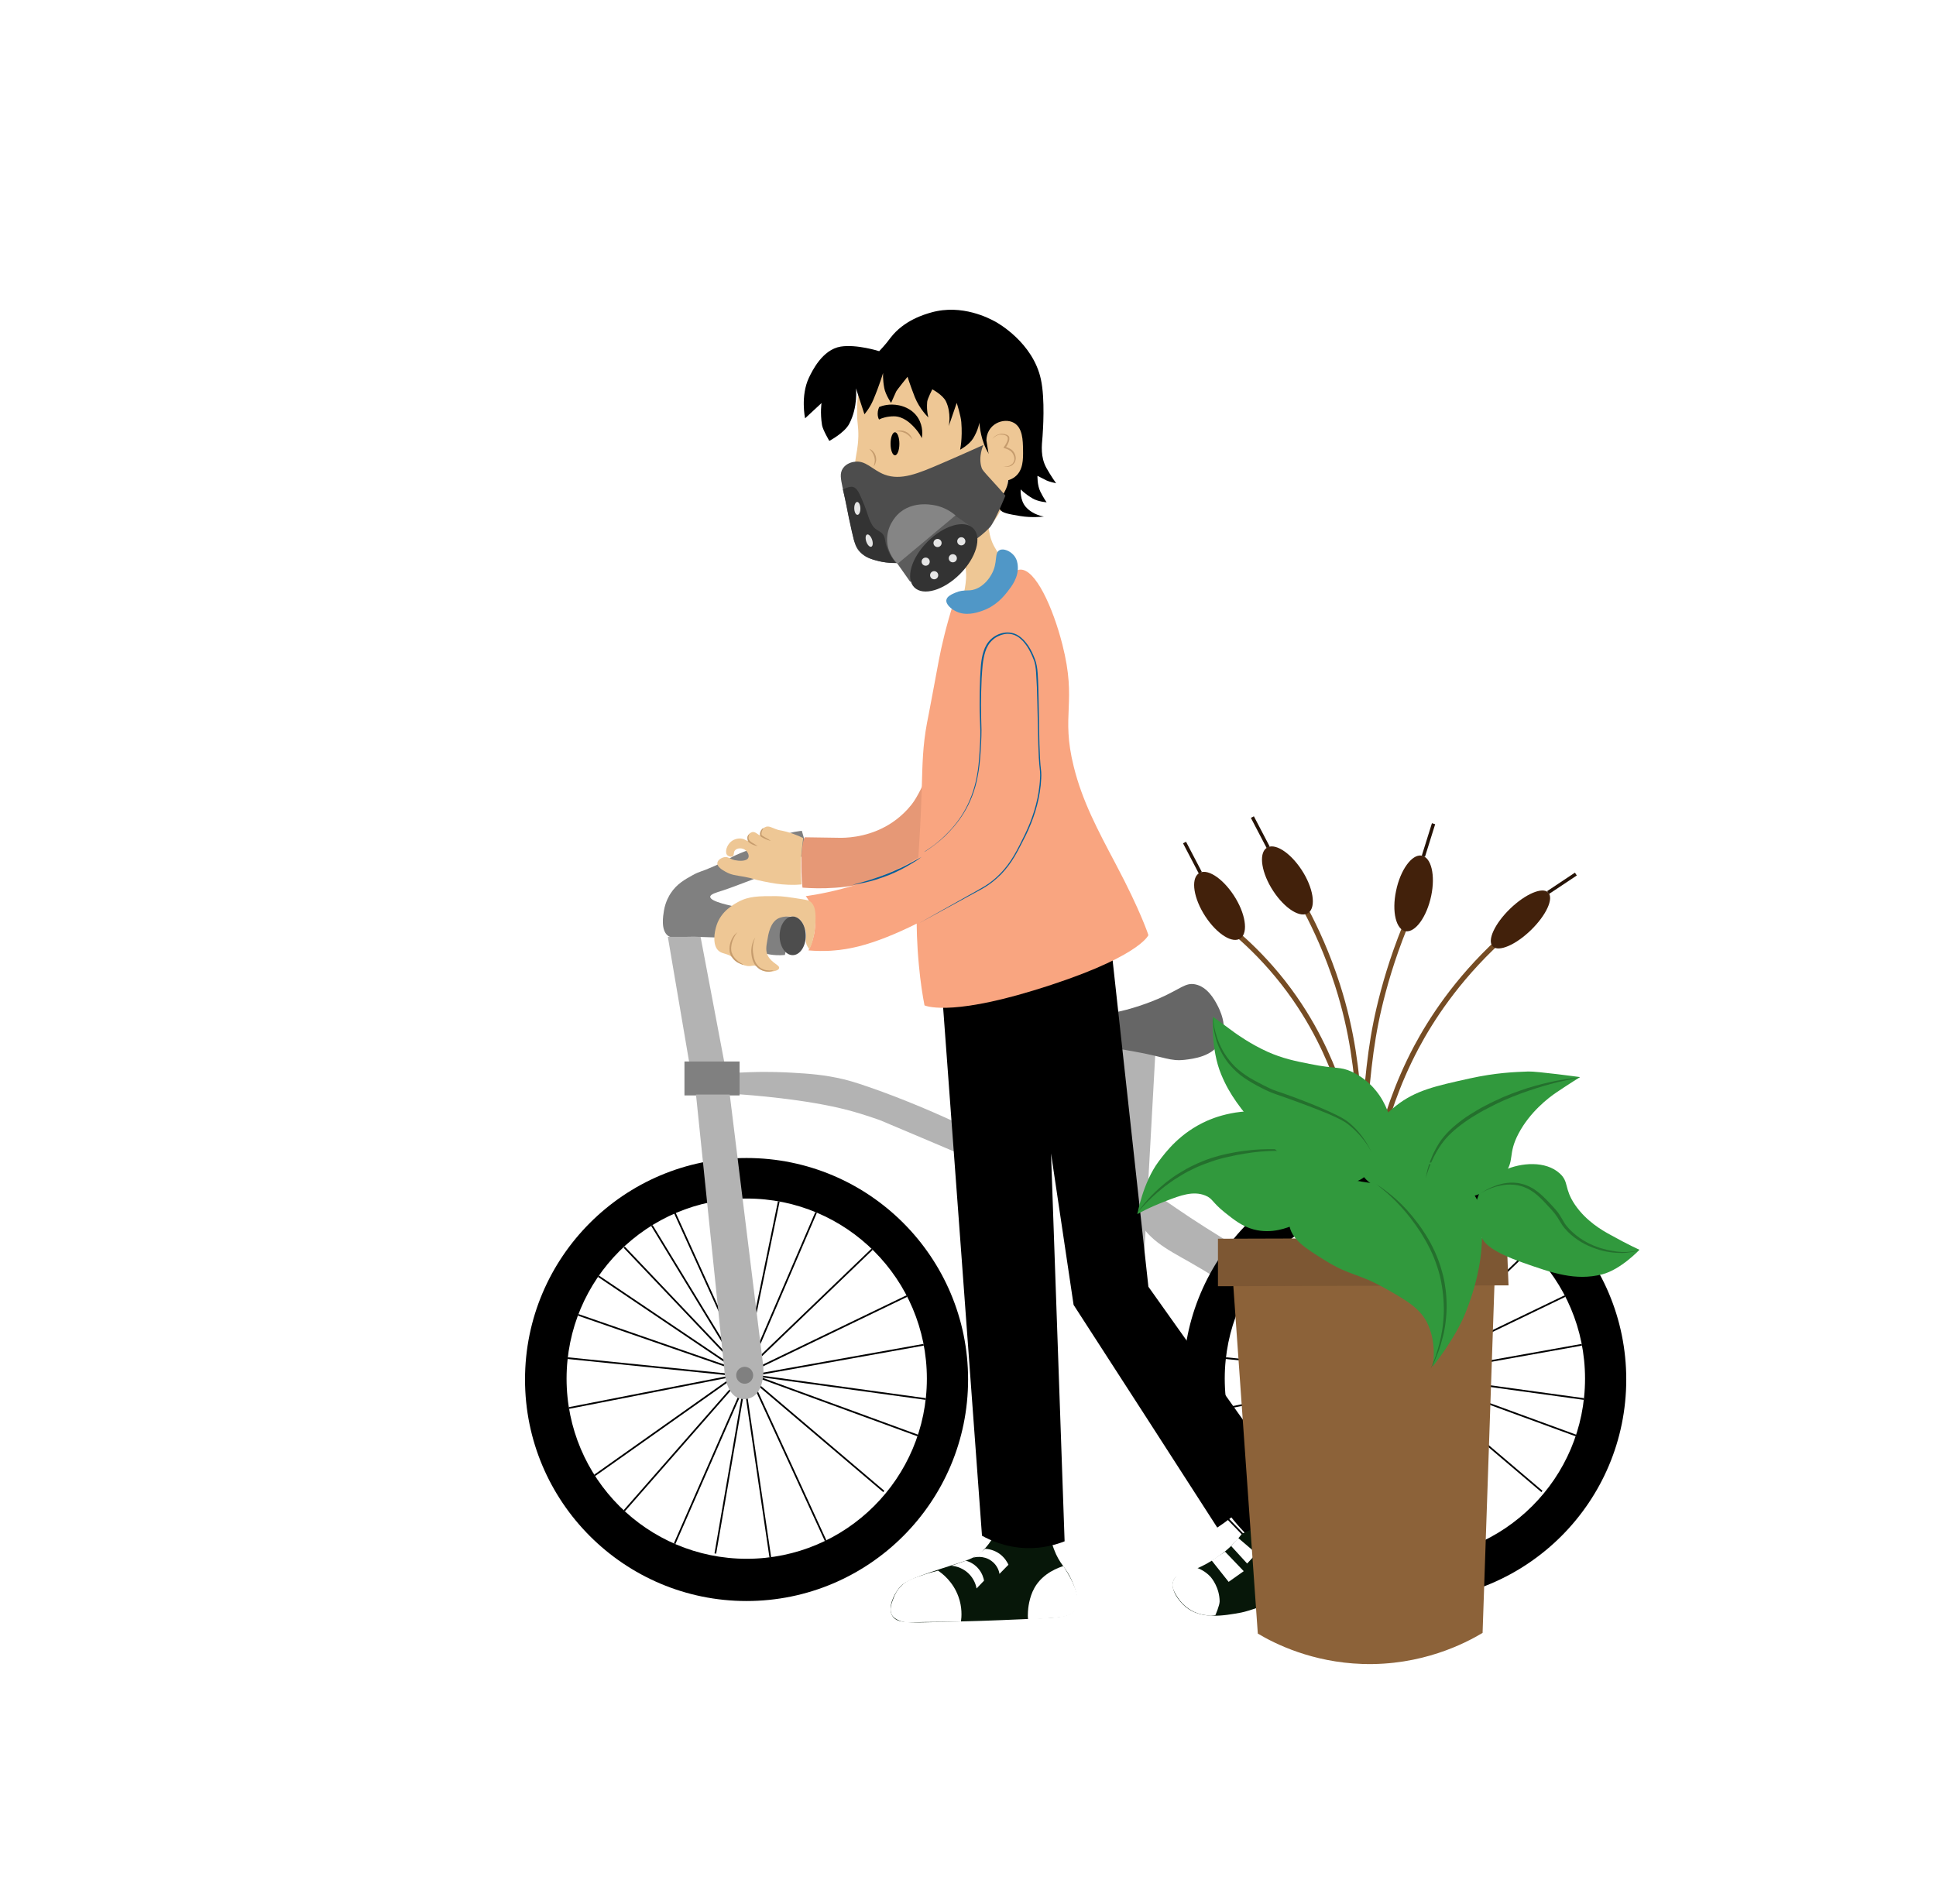 <svg width="241" height="237" viewBox="0 0 241 237" fill="none" xmlns="http://www.w3.org/2000/svg">
<path d="M141.416 151.203C142.556 154.201 145.195 155.489 148.173 157.179C157.527 162.521 159.871 165.942 162.595 164.633C163.44 164.232 164.327 163.366 164.348 162.458C164.39 160.98 162.194 159.966 158.583 157.96C158.583 157.96 155.395 156.186 150.073 152.829C144.456 149.281 142.239 147.106 141.268 147.824C140.402 148.479 141.331 150.992 141.416 151.203Z" fill="#B3B3B3"/>
<path d="M139.156 130.297C139.389 134.056 139.621 137.815 139.853 141.552C140.719 146.367 141.585 151.16 142.45 155.975C142.915 147.549 143.38 139.124 143.844 130.699C142.281 130.572 140.719 130.424 139.156 130.297Z" fill="#B3B3B3"/>
<path d="M151.932 129.727C150.939 131.543 148.553 131.818 147.497 131.945C145.639 132.156 145.111 131.607 141.057 130.889C138.396 130.424 137.066 130.171 135.883 130.361C133.603 130.699 133.286 131.649 130.393 132.367C129.379 132.62 126.233 133.38 125.642 132.367C125.135 131.501 126.592 129.58 128.07 128.46C129.548 127.341 131.132 127.067 134.194 126.56C137.572 126.011 137.847 126.349 140.212 125.715C142.535 125.103 144.435 124.237 144.435 124.237C146.99 123.097 147.582 122.316 148.764 122.548C150.306 122.843 151.171 124.448 151.509 125.082C151.742 125.525 152.987 127.806 151.932 129.727Z" fill="#666666"/>
<path d="M131.195 192.865C131.913 194.787 132.694 195.124 133.37 196.666C133.729 197.468 134.468 199.2 133.855 200.319C133.285 201.375 131.786 201.396 127.457 201.586C123.213 201.776 121.08 201.839 116.836 201.945C113.056 202.029 111.62 202.114 111.071 201.164C110.501 200.171 111.198 198.609 111.916 197.722C112.444 197.067 113.098 196.624 117.047 195.336C120.341 194.259 121.439 194.069 122.537 192.865C123.34 191.999 123.804 191.112 123.804 191.112L130.625 191.176C130.646 191.176 130.772 191.704 131.195 192.865Z" fill="#071709"/>
<path fill-rule="evenodd" clip-rule="evenodd" d="M186.82 117.354C181.468 122.307 178.363 127.217 176.601 130.51C174.062 135.293 172.845 139.489 171.981 142.588L171.98 142.589C170.74 146.983 170.109 150.851 169.773 153.836L169.144 153.765C169.483 150.753 170.119 146.85 171.371 142.417C172.238 139.308 173.47 135.058 176.041 130.213L176.042 130.212C177.827 126.874 180.973 121.902 186.39 116.889L186.82 117.354Z" fill="#754C24"/>
<path fill-rule="evenodd" clip-rule="evenodd" d="M175.178 115.529C173.56 119.523 172.593 122.991 171.983 125.576C170.838 130.489 170.518 134.574 169.895 142.528L169.879 142.739L169.879 142.739C169.668 145.333 169.436 148.855 169.246 153.075L168.613 153.047C168.803 148.82 169.036 145.29 169.247 142.689C169.247 142.688 169.247 142.688 169.247 142.688L169.267 142.44C169.887 134.521 170.211 130.392 171.366 125.432L171.367 125.431C171.982 122.822 172.957 119.322 174.591 115.292L175.178 115.529Z" fill="#754C24"/>
<path fill-rule="evenodd" clip-rule="evenodd" d="M162.875 113.214C164.043 115.423 165.53 118.587 166.804 122.557L166.804 122.557C168.716 128.527 169.161 133.287 169.563 137.936L169.563 137.936C169.902 141.94 170.113 147.32 169.669 153.716L169.037 153.673C169.479 147.315 169.268 141.968 168.931 137.99C168.531 133.348 168.089 128.648 166.2 122.75C164.94 118.823 163.47 115.694 162.315 113.511L162.875 113.214Z" fill="#754C24"/>
<path fill-rule="evenodd" clip-rule="evenodd" d="M154.463 116.292C155.995 117.632 157.973 119.568 159.994 122.141L159.994 122.142C163.93 127.184 165.759 131.779 166.797 134.47C169.58 141.65 170.387 148.339 170.514 153.475L169.881 153.491C169.755 148.407 168.956 141.793 166.207 134.699L166.206 134.698C165.175 132.026 163.373 127.499 159.495 122.532C157.504 119.995 155.554 118.088 154.046 116.768L154.463 116.292Z" fill="#754C24"/>
<path d="M174.864 144.171C159.639 144.171 147.286 156.524 147.286 171.749C147.286 186.974 159.639 199.327 174.864 199.327C190.089 199.327 202.442 186.974 202.442 171.749C202.442 156.524 190.11 144.171 174.864 144.171ZM174.885 194.069C162.511 194.069 152.46 184.038 152.46 171.643C152.46 159.248 162.49 149.218 174.885 149.218C187.28 149.218 197.311 159.248 197.311 171.643C197.311 184.038 187.259 194.069 174.885 194.069Z" fill="black"/>
<path d="M91.919 136.231C93.06 136.316 100.345 136.822 105.645 138.237C107.778 138.807 109.594 139.483 109.594 139.483C109.889 139.589 118.167 143.115 119.181 143.537C119.73 143.77 120.363 144.065 121.292 144.572C125.346 146.789 127.627 147.951 127.627 147.951L126.93 142.883C126.592 142.756 126.064 142.566 125.41 142.313C123.974 141.785 123.404 141.595 122.221 141.151C121.63 140.898 120.743 140.497 119.645 140.032C119.033 139.757 116.562 138.617 114.472 137.751C111.895 136.674 109.953 135.978 109.446 135.788C107.355 135.049 106.321 134.69 104.948 134.352C102.583 133.803 100.767 133.676 98.571 133.549C97.769 133.507 95.826 133.401 93.355 133.486C92.743 133.507 92.215 133.528 91.835 133.549C91.877 134.457 91.898 135.344 91.919 136.231Z" fill="#B3B3B3"/>
<path d="M117.195 122.611L138.312 117.818L142.957 160.198L158.858 182.581C158.013 183.996 156.746 185.77 154.909 187.502C153.726 188.621 152.565 189.508 151.53 190.183C145.576 180.934 139.621 171.685 133.645 162.458C132.716 156.165 131.766 149.872 130.836 143.601C131.407 159.691 131.956 175.782 132.526 191.894C131.554 192.274 129.865 192.802 127.732 192.738C125.135 192.654 123.192 191.725 122.242 191.197C120.574 168.328 118.885 145.48 117.195 122.611Z" fill="black"/>
<path d="M88.624 116.699C87.695 116.677 86.745 116.614 85.816 116.635C83.81 116.656 83.535 116.804 83.134 116.487C82.247 115.791 82.543 114.038 82.648 113.383C82.839 112.243 83.324 111.462 83.493 111.208C84.253 110.047 85.246 109.498 86.238 108.949C87.167 108.442 87.189 108.59 88.772 107.893C90.63 107.091 90.609 106.858 92.193 106.204C93.903 105.507 94.811 105.401 97.493 104.008C98.359 103.564 99.816 103.438 99.816 103.438L100.513 105.866C100.513 105.866 99.858 107.048 96.649 108.336C91.496 110.385 89.955 110.87 89.955 110.87C89.131 111.124 88.413 111.335 88.413 111.652C88.392 112.264 91.095 112.792 92.066 112.982C96.438 113.848 98.76 114.186 98.76 114.186C98.401 115.748 98.063 117.332 97.704 118.895C96.269 119.021 95.234 118.747 94.537 118.472C93.143 117.902 92.974 117.248 91.581 116.846C91.306 116.783 90.398 116.741 88.624 116.699Z" fill="#808080"/>
<path d="M123.066 64.541C122.982 65.639 123.172 66.484 123.341 67.033C123.763 68.406 124.312 68.532 124.565 69.884C124.734 70.813 124.713 72.101 124.734 72.101C124.354 72.587 123.678 73.347 122.623 73.959C121.419 74.656 120.3 74.846 119.666 74.91C119.73 74.719 119.835 74.445 119.92 74.128C120.046 73.621 120.194 72.925 120.258 72.059C120.426 69.208 118.674 66.4 118.674 66.4L123.066 64.541Z" fill="#EEC795"/>
<path d="M120.996 91.612C120.151 91.148 119.053 91.211 118.251 91.612C117.301 92.098 117.047 92.9 116.076 95.096C114.872 97.799 114.26 99.151 113.479 100.164C112.212 101.769 110.755 102.635 110.1 102.973C107.608 104.303 105.138 104.324 104.399 104.303C102.013 104.261 100.176 104.24 100.176 104.24C100.176 104.24 99.817 104.704 99.753 107.133C99.711 109.181 99.901 110.511 99.901 110.511C102.118 110.68 105.433 110.68 109.192 109.603C111.642 108.906 115.548 107.724 118.842 104.176C119.771 103.163 122.749 99.953 122.643 95.73C122.601 94.78 122.538 92.478 120.996 91.612Z" fill="#E69876"/>
<path d="M126.972 70.919C128.872 70.771 131.069 75.607 132.251 80.252C134.109 87.558 132.019 88.868 133.666 95.456C134.722 99.721 136.622 103.29 138.882 107.556C142.049 113.531 142.957 116.424 142.957 116.424C142.957 116.424 141.796 119.317 128.598 123.329C117.934 126.581 115.084 125.167 115.084 125.167C114.851 123.963 114.577 122.252 114.387 120.162C114.133 117.48 114.091 115.369 114.112 113.468C114.133 106.838 114.492 106.31 114.746 98.053C114.83 95.203 114.851 92.901 115.4 89.987C115.506 89.438 115.675 88.614 116.097 86.334C116.583 83.779 116.731 82.934 116.878 82.153C117.195 80.484 117.744 78.098 118.673 75.121C118.673 75.121 121.017 75.374 122.897 74.656C125.473 73.664 125.599 71.024 126.972 70.919Z" fill="#F9A580"/>
<path fill-rule="evenodd" clip-rule="evenodd" d="M174.631 170.271C174.106 170.271 173.681 170.696 173.681 171.221C173.681 171.746 174.106 172.171 174.631 172.171C175.156 172.171 175.581 171.746 175.581 171.221C175.581 170.696 175.156 170.271 174.631 170.271ZM173.47 171.221C173.47 170.58 173.99 170.06 174.631 170.06C175.273 170.06 175.793 170.58 175.793 171.221C175.793 171.862 175.273 172.382 174.631 172.382C173.99 172.382 173.47 171.862 173.47 171.221Z" fill="black"/>
<path fill-rule="evenodd" clip-rule="evenodd" d="M172.857 171.254L152.597 169.193L152.618 168.983L174.294 171.188L152.775 175.4L152.735 175.193L172.857 171.254Z" fill="black"/>
<path fill-rule="evenodd" clip-rule="evenodd" d="M155.904 183.593L173.515 171.135L173.637 171.307L156.026 183.766L155.904 183.593Z" fill="black"/>
<path fill-rule="evenodd" clip-rule="evenodd" d="M156.488 158.801L174.517 170.952L153.882 163.803L153.951 163.604L173.057 170.223L156.37 158.976L156.488 158.801Z" fill="black"/>
<path fill-rule="evenodd" clip-rule="evenodd" d="M159.56 188.023L173.496 172.123L173.655 172.262L159.718 188.162L159.56 188.023Z" fill="black"/>
<path fill-rule="evenodd" clip-rule="evenodd" d="M174.883 171.438L171.082 193.432L170.874 193.396L174.379 173.116L166.007 192.232L165.813 192.147L174.883 171.438Z" fill="black"/>
<path fill-rule="evenodd" clip-rule="evenodd" d="M177.716 193.894L174.527 172.292L174.736 172.261L177.925 193.863L177.716 193.894Z" fill="black"/>
<path fill-rule="evenodd" clip-rule="evenodd" d="M184.608 191.853L175.592 172.236L175.784 172.148L184.8 191.765L184.608 191.853Z" fill="black"/>
<path fill-rule="evenodd" clip-rule="evenodd" d="M174.594 169.826L178.773 149.555L178.979 149.598L174.67 170.504L165.814 150.993L166.007 150.905L174.594 169.826Z" fill="black"/>
<path fill-rule="evenodd" clip-rule="evenodd" d="M183.424 150.908L183.618 150.991L175.568 169.728L190.417 155.456L190.563 155.608L174.962 170.603L183.424 150.908Z" fill="black"/>
<path fill-rule="evenodd" clip-rule="evenodd" d="M173.184 169.377L162.991 152.63L163.171 152.52L174.39 170.953L159.562 155.351L159.716 155.205L173.184 169.377Z" fill="black"/>
<path fill-rule="evenodd" clip-rule="evenodd" d="M191.878 185.766L175.471 171.829L175.607 171.668L192.015 185.605L191.878 185.766Z" fill="black"/>
<path fill-rule="evenodd" clip-rule="evenodd" d="M174.729 170.982L197.177 174.073L197.149 174.282L176.647 171.46L196.207 178.618L196.134 178.816L174.729 170.982Z" fill="black"/>
<path fill-rule="evenodd" clip-rule="evenodd" d="M196.928 167.524L175.706 171.325L175.669 171.117L196.891 167.316L196.928 167.524Z" fill="black"/>
<path fill-rule="evenodd" clip-rule="evenodd" d="M194.865 161.455L175.733 170.683L175.642 170.492L194.773 161.265L194.865 161.455Z" fill="black"/>
<path d="M92.933 144.171C77.709 144.171 65.356 156.524 65.356 171.749C65.356 186.974 77.709 199.327 92.933 199.327C108.158 199.327 120.511 186.974 120.511 171.749C120.511 156.524 108.179 144.171 92.933 144.171ZM92.954 194.069C80.58 194.069 70.529 184.038 70.529 171.643C70.529 159.248 80.559 149.218 92.954 149.218C105.35 149.218 115.38 159.248 115.38 171.643C115.38 184.038 105.329 194.069 92.954 194.069Z" fill="black"/>
<path fill-rule="evenodd" clip-rule="evenodd" d="M156.423 183.604L160.396 186.699L156.102 192.606L151.675 188.025L156.423 183.604ZM156.435 183.881L151.976 188.033L156.079 192.279L160.105 186.741L156.435 183.881Z" fill="black"/>
<path d="M125.368 57.721C125.304 56.623 125.156 54.68 124.164 52.442C123.763 51.513 121.841 47.12 117.196 45.326C116.182 44.924 114.155 44.185 111.705 44.755C110.987 44.924 108.453 45.537 107.334 47.648C106.68 48.894 106.68 50.309 106.701 51.597C106.701 52.737 106.87 53.033 106.849 54.342C106.806 55.757 106.595 56.433 106.49 57.235C106.236 59.368 106.996 61.142 107.545 62.367C108.242 63.95 109.573 67.012 112.888 68.279C116.731 69.757 120.257 67.709 120.849 67.371C121.524 66.991 123.594 65.745 124.713 63.211C125.6 61.268 125.473 59.558 125.368 57.721Z" fill="#EEC795"/>
<path d="M109.445 43.721C109.445 43.721 106.658 42.834 104.652 43.151C102.35 43.531 101.083 46.234 100.703 47.015C99.626 49.275 100.218 52.083 100.218 52.083L102.266 50.182C102.266 50.182 102.076 51.365 102.329 52.928C102.435 53.54 103.237 54.892 103.237 54.892C103.237 54.892 105.117 53.899 105.708 52.78C106.827 50.668 106.552 48.345 106.552 48.345L107.608 51.576C107.608 51.576 108.284 50.816 108.727 49.739C109.509 47.881 109.931 46.424 109.931 46.424C109.931 46.424 109.868 47.226 110.079 48.324C110.227 49.127 110.924 50.161 110.924 50.161C110.924 50.161 111.156 49.633 111.557 48.747C111.642 48.557 112.972 46.91 112.972 46.91C112.972 46.91 113.289 47.923 113.88 49.444C114.492 50.964 115.569 51.977 115.569 51.977C115.569 51.977 115.316 51.175 115.421 50.014C115.464 49.633 116.055 48.472 116.055 48.472C116.055 48.472 117.343 49.148 117.744 49.95C118.462 51.428 118.103 53.054 118.103 53.054L119.096 50.161C119.096 50.161 119.602 51.745 119.666 52.548C119.835 54.617 119.518 55.989 119.518 55.989C119.518 55.989 120.658 55.377 121.144 54.575C121.777 53.54 121.925 52.611 121.925 52.611C121.925 52.611 121.967 54.279 122.77 55.926C123.741 57.932 125.135 57.784 125.452 59.241C125.832 61.057 123.826 62.324 124.459 63.401C124.734 63.866 125.494 63.993 126.993 64.246C128.513 64.499 129.949 64.309 129.949 64.309C129.949 64.309 128.598 64.14 127.69 63.106C126.951 62.261 127.056 60.931 127.056 60.931C127.056 60.931 127.563 61.48 128.535 62.05C129.252 62.472 130.287 62.536 130.287 62.536C130.287 62.536 129.928 62.05 129.506 61.205C129.105 60.403 129.147 59.241 129.147 59.241C129.147 59.241 129.506 59.431 130.266 59.812C130.604 59.98 131.47 60.17 131.47 60.17C131.47 60.17 130.794 59.22 130.266 58.27C129.506 56.876 129.675 55.504 129.78 54.321C129.823 53.709 130.118 49.697 129.569 47.205C128.577 42.665 124.227 40.216 123.868 40.026C123.192 39.667 119.771 37.808 115.907 38.906C115.105 39.139 112.528 39.857 110.839 42.074C110.248 42.897 109.445 43.721 109.445 43.721Z" fill="black"/>
<path d="M122.791 54.828C122.791 53.941 123.256 53.139 124.016 52.716C124.691 52.336 125.578 52.273 126.233 52.653C127.31 53.286 127.331 54.828 127.352 55.989C127.373 57.193 127.373 58.565 126.339 59.368C125.283 60.191 123.868 59.853 123.593 59.79" fill="#EEC795"/>
<path d="M122.411 55.398C122.411 55.398 120.046 56.475 117.153 57.721C114.303 58.946 112.17 59.853 110.122 59.093C108.559 58.502 107.757 57.214 106.257 57.51C106.11 57.531 105.349 57.678 104.927 58.312C104.505 58.924 104.674 59.642 104.864 60.593C105.455 63.401 105.751 64.795 106.131 66.463C106.384 67.582 106.469 68.004 106.87 68.532C107.398 69.187 108.158 69.588 109.404 69.863C111.748 70.369 113.817 70.01 114.978 69.736C117.09 69.25 120.49 68.49 123.214 65.66C123.826 65.006 125.156 61.712 125.156 61.712C125.156 61.712 124.945 61.416 123.53 59.875C122.369 58.608 122.263 58.46 122.2 58.249C121.736 56.876 122.411 55.398 122.411 55.398Z" fill="#4D4D4D"/>
<path d="M113.31 72.439L111.642 70.074C112.191 69.124 113.204 67.688 114.851 66.357C116.351 65.154 117.829 64.499 118.821 64.14L120.996 65.639L113.31 72.439Z" fill="#5C5C5C"/>
<path d="M113.814 73.128C114.928 74.241 117.474 73.497 119.501 71.467C121.529 69.437 122.269 66.889 121.155 65.777C120.041 64.665 117.494 65.408 115.467 67.438C113.44 69.468 112.7 72.016 113.814 73.128Z" fill="#333333"/>
<path d="M118.948 64.162C118.525 63.803 117.829 63.317 116.836 63.021C116.477 62.916 113.648 62.156 111.747 64.056C111.536 64.267 110.311 65.534 110.438 67.435C110.543 68.976 111.473 69.947 111.726 70.201C114.133 68.195 116.54 66.168 118.948 64.162Z" fill="#858585"/>
<path d="M116.287 72.122C116.567 72.122 116.794 71.895 116.794 71.615C116.794 71.335 116.567 71.108 116.287 71.108C116.007 71.108 115.78 71.335 115.78 71.615C115.78 71.895 116.007 72.122 116.287 72.122Z" fill="#E6E6E6"/>
<path d="M118.609 70.011C118.889 70.011 119.116 69.784 119.116 69.504C119.116 69.224 118.889 68.997 118.609 68.997C118.329 68.997 118.103 69.224 118.103 69.504C118.103 69.784 118.329 70.011 118.609 70.011Z" fill="#E6E6E6"/>
<path d="M119.666 67.899C119.946 67.899 120.173 67.672 120.173 67.392C120.173 67.112 119.946 66.885 119.666 66.885C119.386 66.885 119.159 67.112 119.159 67.392C119.159 67.672 119.386 67.899 119.666 67.899Z" fill="#E6E6E6"/>
<path d="M116.709 68.11C116.989 68.11 117.216 67.883 117.216 67.603C117.216 67.324 116.989 67.097 116.709 67.097C116.429 67.097 116.202 67.324 116.202 67.603C116.202 67.883 116.429 68.11 116.709 68.11Z" fill="#E6E6E6"/>
<path d="M115.231 70.433C115.511 70.433 115.738 70.206 115.738 69.926C115.738 69.646 115.511 69.419 115.231 69.419C114.952 69.419 114.725 69.646 114.725 69.926C114.725 70.206 114.952 70.433 115.231 70.433Z" fill="#E6E6E6"/>
<path d="M104.927 60.931C104.927 60.931 105.771 60.487 106.215 60.635C106.616 60.783 106.848 61.121 107.271 62.113C107.545 62.768 107.735 63.232 107.862 63.612C108.052 64.162 108.115 64.457 108.348 64.943C108.538 65.302 108.622 65.492 108.791 65.661C109.256 66.147 109.72 66.147 110.016 66.695C110.058 66.78 110.1 66.864 110.142 67.033C110.227 67.35 110.206 67.561 110.375 68.068C110.839 69.398 111.536 70.074 111.536 70.074C110.565 70.116 109.784 69.969 109.256 69.821C108.495 69.61 107.862 69.441 107.292 68.892C106.722 68.364 106.489 67.73 106.363 67.435C106.278 67.245 106.215 66.864 106.025 66.125C105.983 65.935 105.856 65.365 105.666 64.478C105.518 63.718 105.497 63.57 105.391 63.021C105.307 62.536 105.159 61.818 104.927 60.931Z" fill="#333333"/>
<path d="M108.459 68.067C108.657 67.999 108.702 67.604 108.558 67.185C108.415 66.765 108.137 66.481 107.939 66.549C107.74 66.617 107.696 67.012 107.839 67.431C107.983 67.85 108.26 68.135 108.459 68.067Z" fill="#E6E6E6"/>
<path d="M106.742 64.098C106.952 64.093 107.113 63.729 107.102 63.286C107.091 62.843 106.912 62.488 106.702 62.493C106.492 62.499 106.331 62.862 106.342 63.305C106.353 63.748 106.532 64.103 106.742 64.098Z" fill="#E6E6E6"/>
<path d="M108.749 58.08C108.749 58.08 108.812 57.932 108.854 57.7C108.875 57.594 108.896 57.468 108.896 57.32C108.896 57.256 108.896 57.172 108.875 57.108C108.875 57.066 108.875 57.045 108.854 57.003V56.982V56.961L108.833 56.897C108.812 56.813 108.791 56.771 108.77 56.686C108.749 56.623 108.706 56.559 108.685 56.496C108.622 56.37 108.537 56.264 108.474 56.179C108.326 56.011 108.221 55.884 108.221 55.884C108.221 55.884 108.369 55.926 108.559 56.074C108.643 56.158 108.749 56.264 108.833 56.391C108.875 56.454 108.918 56.517 108.939 56.602C108.981 56.665 109.002 56.771 109.023 56.834L109.044 56.897V56.919V56.94V56.961C109.044 57.003 109.065 57.045 109.065 57.087C109.065 57.172 109.065 57.256 109.065 57.32C109.044 57.468 109.002 57.615 108.96 57.721C108.875 57.953 108.749 58.08 108.749 58.08Z" fill="#C69C6D"/>
<path d="M111.409 56.686C111.713 56.686 111.958 56.043 111.958 55.25C111.958 54.457 111.713 53.815 111.409 53.815C111.106 53.815 110.86 54.457 110.86 55.25C110.86 56.043 111.106 56.686 111.409 56.686Z" fill="black"/>
<path d="M111.367 53.772C111.367 53.772 111.409 53.751 111.473 53.709C111.536 53.687 111.642 53.645 111.768 53.624C111.895 53.603 112.043 53.582 112.212 53.603C112.296 53.603 112.381 53.624 112.465 53.645C112.55 53.666 112.613 53.687 112.719 53.73C112.803 53.772 112.866 53.814 112.951 53.856C113.014 53.899 113.099 53.962 113.141 54.004C113.268 54.11 113.352 54.236 113.415 54.342C113.542 54.553 113.584 54.722 113.584 54.722C113.584 54.722 113.479 54.574 113.31 54.405C113.225 54.321 113.12 54.215 113.014 54.131C112.951 54.089 112.888 54.046 112.824 54.004C112.761 53.962 112.698 53.92 112.613 53.899C112.55 53.877 112.465 53.835 112.402 53.814C112.339 53.793 112.254 53.772 112.191 53.751C112.043 53.73 111.916 53.709 111.79 53.709C111.663 53.709 111.557 53.709 111.494 53.73C111.409 53.772 111.367 53.772 111.367 53.772Z" fill="#C69C6D"/>
<path d="M109.446 50.668C109.383 50.816 109.256 51.112 109.256 51.513C109.256 51.83 109.34 52.083 109.425 52.231C109.784 52.041 110.438 51.83 111.283 51.83C112.423 51.83 113.31 52.695 113.585 52.97C114.429 53.794 114.746 54.554 114.746 54.554C114.809 54.237 114.957 53.139 114.303 52.062C113.542 50.816 112.212 50.52 111.874 50.457C110.713 50.225 109.805 50.52 109.446 50.668Z" fill="black"/>
<path d="M123.53 54.659C123.699 54.406 123.953 54.194 124.269 54.089C124.354 54.068 124.417 54.047 124.502 54.026C124.586 54.004 124.671 54.004 124.734 54.004C124.903 54.004 125.051 54.026 125.22 54.089C125.304 54.11 125.367 54.152 125.452 54.194C125.515 54.237 125.6 54.321 125.621 54.406C125.642 54.469 125.642 54.469 125.642 54.532C125.642 54.575 125.642 54.638 125.642 54.68C125.642 54.765 125.621 54.849 125.6 54.934C125.557 55.081 125.473 55.229 125.41 55.377C125.325 55.525 125.241 55.651 125.156 55.778L125.093 55.609C125.262 55.651 125.431 55.715 125.6 55.799C125.684 55.842 125.747 55.884 125.832 55.926C125.874 55.947 125.916 55.968 125.938 56.01L126.001 56.053L126.043 56.095C126.106 56.158 126.17 56.243 126.212 56.306C126.254 56.391 126.296 56.454 126.339 56.538C126.402 56.707 126.444 56.876 126.444 57.066C126.444 57.151 126.423 57.256 126.402 57.341C126.381 57.425 126.339 57.51 126.296 57.594C126.275 57.636 126.254 57.657 126.212 57.7C126.191 57.742 126.149 57.763 126.128 57.805C126.064 57.869 126.001 57.932 125.916 57.974C125.6 58.143 125.22 58.164 124.903 58.059C125.241 58.122 125.6 58.059 125.853 57.869C125.916 57.826 125.98 57.763 126.043 57.721C126.064 57.7 126.085 57.657 126.106 57.636C126.128 57.594 126.149 57.552 126.17 57.531C126.212 57.468 126.233 57.383 126.254 57.32C126.275 57.235 126.275 57.172 126.275 57.087C126.254 56.771 126.106 56.454 125.895 56.243L125.853 56.2L125.811 56.158C125.79 56.137 125.747 56.116 125.705 56.095C125.642 56.053 125.557 56.01 125.494 55.968C125.346 55.905 125.198 55.842 125.051 55.799L124.903 55.757L124.987 55.63C125.156 55.398 125.325 55.124 125.41 54.849C125.431 54.786 125.452 54.701 125.452 54.638C125.452 54.596 125.452 54.575 125.452 54.553C125.452 54.532 125.431 54.469 125.431 54.448C125.389 54.342 125.283 54.258 125.135 54.194C125.008 54.152 124.861 54.11 124.713 54.11C124.649 54.11 124.565 54.11 124.481 54.11C124.417 54.11 124.333 54.131 124.269 54.152C123.995 54.237 123.741 54.427 123.53 54.659Z" fill="#C69C6D"/>
<path d="M124.438 68.49C123.72 68.849 124.269 70.031 123.424 71.51C123.277 71.784 122.601 72.946 121.355 73.368C120.489 73.663 120.025 73.326 118.927 73.79C118.483 73.98 117.892 74.234 117.807 74.698C117.723 75.268 118.462 75.838 118.927 76.071C120.172 76.746 121.587 76.282 122.2 76.071C123.973 75.48 124.945 74.255 125.43 73.642C125.958 72.967 126.803 71.869 126.697 70.475C126.676 70.158 126.613 69.588 126.169 69.102C125.747 68.617 124.945 68.237 124.438 68.49Z" fill="#5097C7"/>
<path d="M119.624 201.903C119.708 201.291 119.793 200.108 119.307 198.778C118.631 196.898 117.28 195.885 116.773 195.547C116.372 195.652 115.759 195.8 115.041 196.033C113.605 196.518 112.888 196.751 112.233 197.405C111.599 198.017 111.346 198.651 111.219 198.989C110.987 199.58 110.649 200.446 111.05 201.1C111.24 201.417 111.536 201.565 111.789 201.692C112.55 202.072 113.246 202.008 114.176 201.966C115.147 201.924 116.097 201.945 117.069 201.924C117.639 201.924 118.526 201.903 119.624 201.903Z" fill="white"/>
<path d="M132.377 194.977C131.892 195.124 129.822 195.8 128.766 197.701C128.091 198.904 127.985 200.298 127.964 200.636C127.943 201.016 127.943 201.333 127.964 201.565C128.112 201.565 128.344 201.586 128.619 201.586C129.252 201.586 129.59 201.544 130.646 201.459C131.892 201.354 132.145 201.354 132.61 201.227C133.243 201.058 133.454 200.889 133.581 200.784C134.109 200.319 134.172 199.643 134.193 199.538C134.214 199.326 134.193 199.179 134.172 199.052C134.024 197.996 133.539 197.004 133.243 196.455C133.032 196.053 132.736 195.547 132.377 194.977Z" fill="white"/>
<path d="M118.42 194.934C118.694 194.955 119.666 195.061 120.51 195.842C121.313 196.581 121.524 197.489 121.566 197.764L122.495 196.792C122.453 196.518 122.284 195.842 121.735 195.23C121.165 194.596 120.51 194.385 120.236 194.301C119.602 194.512 119.011 194.723 118.42 194.934Z" fill="white"/>
<path d="M121.165 193.921C121.313 193.879 122.411 193.604 123.403 194.322C124.206 194.892 124.396 195.737 124.417 195.948C124.797 195.568 125.156 195.188 125.536 194.808C125.409 194.533 125.093 193.942 124.438 193.456C123.699 192.928 122.96 192.844 122.643 192.823C122.157 193.203 121.672 193.562 121.165 193.921Z" fill="white"/>
<path d="M158.9 185.686C159.808 185.728 161.307 185.918 162.954 186.678C164.496 187.375 165.552 188.304 166.185 188.937C166.185 188.937 165.699 191.514 163.799 194.153C161.941 196.687 158.456 199.496 158.456 199.496C158.456 199.496 155.521 200.573 154.508 200.763C152.312 201.164 149.545 201.649 147.603 200.066C146.737 199.348 145.681 197.933 146.061 196.835C146.42 195.758 147.856 196.138 150.855 194.301C152.375 193.372 153.22 192.527 153.473 192.253C154.191 191.514 154.634 190.922 154.634 190.922C154.634 190.922 157.021 189.972 157.907 189.17C158.435 188.684 159.005 187.755 158.9 185.686Z" fill="#071709"/>
<path fill-rule="evenodd" clip-rule="evenodd" d="M161.815 185.96L161.881 185.991C162.687 186.373 163.579 186.861 164.513 187.498C165.193 187.945 165.767 188.412 166.274 188.835L166.319 188.873L166.311 188.931C166.289 189.084 166.246 189.299 166.182 189.554L166.182 189.556L166.181 189.558C166.179 189.567 166.176 189.576 166.173 189.586C166.09 189.879 165.995 190.212 165.543 191.218C165.503 191.309 165.466 191.394 165.431 191.474C165.207 191.989 165.069 192.306 164.883 192.623C164.671 192.982 164.501 193.259 164.373 193.451L164.372 193.453C164.363 193.465 164.355 193.477 164.346 193.49C164.116 193.824 163.806 194.276 163.416 194.748L163.357 194.819L163.279 194.77C163.102 194.66 162.864 194.465 162.591 194.234L162.574 194.22L162.564 194.2C162.564 194.198 162.561 194.194 162.545 194.18C162.543 194.178 162.539 194.175 162.534 194.171C162.52 194.159 162.499 194.142 162.48 194.124C161.134 192.884 160.555 191.588 160.313 190.599C160.192 190.105 160.155 189.688 160.149 189.393C160.146 189.246 160.151 189.13 160.156 189.049C160.159 189.009 160.162 188.978 160.164 188.957C160.165 188.946 160.166 188.938 160.167 188.932L160.168 188.925L160.168 188.923L160.168 188.923C160.168 188.923 160.168 188.923 160.168 188.923C160.363 187.537 161.185 186.566 161.762 186.011L161.815 185.96ZM160.377 188.952L160.377 188.953L160.377 188.958C160.376 188.963 160.375 188.97 160.374 188.979C160.372 188.998 160.37 189.026 160.367 189.063C160.362 189.138 160.358 189.249 160.361 189.389C160.366 189.67 160.401 190.072 160.518 190.549C160.751 191.502 161.311 192.761 162.625 193.97L162.626 193.971L162.628 193.973C162.639 193.984 162.648 193.992 162.66 194.001C162.667 194.007 162.674 194.012 162.683 194.02C162.7 194.035 162.722 194.055 162.741 194.084C162.969 194.277 163.163 194.436 163.313 194.54C163.669 194.102 163.955 193.686 164.173 193.369C164.181 193.357 164.189 193.345 164.197 193.334C164.322 193.146 164.49 192.874 164.701 192.516C164.88 192.211 165.012 191.907 165.237 191.39C165.272 191.31 165.31 191.225 165.35 191.133L165.35 191.132C165.796 190.139 165.889 189.813 165.969 189.53C165.972 189.521 165.975 189.511 165.978 189.501C166.032 189.283 166.071 189.098 166.093 188.959C165.598 188.548 165.046 188.101 164.396 187.674L164.394 187.673C163.496 187.06 162.637 186.587 161.856 186.214C161.298 186.762 160.557 187.675 160.377 188.952L160.377 188.952Z" fill="black"/>
<path d="M150.833 194.28L152.945 196.941L154.824 195.61C154.043 194.808 153.283 193.985 152.501 193.182C151.952 193.541 151.403 193.9 150.833 194.28Z" fill="white"/>
<path d="M153.262 192.485C153.916 193.203 154.592 193.942 155.247 194.66L156.408 193.414C155.648 192.759 154.888 192.126 154.127 191.471C153.853 191.809 153.557 192.147 153.262 192.485Z" fill="white"/>
<path d="M148.912 195.167C149.355 195.314 150.052 195.631 150.664 196.286C150.876 196.518 151.805 197.679 151.826 199.369C151.826 199.875 151.298 201.079 151.298 201.079C151.298 201.079 150.918 201.206 150.453 201.142C149.672 201.037 148.912 200.91 148.046 200.34C147.075 199.707 146.61 198.904 146.399 198.566C146.124 198.081 145.871 197.616 145.977 197.067C146.061 196.602 146.378 196.286 146.483 196.201C146.737 195.948 146.969 195.884 147.877 195.547C148.321 195.378 148.68 195.251 148.912 195.167Z" fill="white"/>
<path d="M124.649 78.774C124.269 78.88 123.255 79.302 122.474 82.638C121.735 85.721 122.009 87.812 122.052 90.029C122.094 92.352 122.157 96.66 120.362 100.376C118.525 104.177 115.273 106.162 114.027 106.922C107.692 110.702 100.302 111.568 100.302 111.568C100.302 111.568 101.21 112.645 101.421 114.313C101.695 116.424 100.64 118.325 100.64 118.325C101.442 118.388 102.582 118.452 103.913 118.325C104.504 118.283 105.834 118.135 107.608 117.628C112.613 116.192 118.039 112.835 118.039 112.835C122.073 110.385 124.079 109.16 125.641 107.197C128.429 103.67 129.041 99.89 129.506 96.913C129.632 96.174 129.506 96.702 129.231 86.144C129.168 83.8 129.125 81.688 127.605 80.083C127.373 79.851 125.979 78.415 124.649 78.774Z" fill="#F9A580"/>
<path d="M83.135 116.635L85.795 132.261H90.166L87.21 116.635H83.135Z" fill="#B3B3B3"/>
<path d="M92.067 132.156H85.204V136.379H92.067V132.156Z" fill="#808080"/>
<path d="M153.516 159.924C154.529 174.283 155.564 188.874 156.577 203.381C158.731 204.669 163.335 206.95 169.564 207.161C176.976 207.414 182.403 204.585 184.557 203.297C185.042 188.832 185.549 174.304 186.035 159.945H153.516V159.924Z" fill="#8C6239"/>
<path d="M151.615 154.222V160.135L187.787 160.029C187.724 158.065 187.619 156.081 187.555 154.117C175.582 154.159 163.652 154.18 151.615 154.222Z" fill="#7D5733"/>
<path d="M171.253 147.36C171.253 147.36 169.923 147.212 168.508 146.938C167.727 146.79 165.847 146.41 164.39 146.832C162.215 147.444 160.167 150.084 160.484 152.428C160.737 154.307 162.469 155.384 165.024 156.968C168.086 158.868 169.057 158.488 172.52 160.452C175.223 161.972 176.933 162.986 177.799 164.992C178.918 167.589 178.327 170.165 178.327 170.165C178.327 170.165 181.135 166.702 182.445 163.408C184.24 158.91 184.408 155.743 184.451 154.962C184.577 152.174 184.641 150.443 183.5 148.732C181.769 146.156 178.644 145.607 177.799 145.459C176.574 145.248 175.244 145.016 173.893 145.671C172.668 146.262 171.253 147.36 171.253 147.36Z" fill="#31993D"/>
<path d="M184.239 148.415C185.105 146.705 186.625 145.987 187.301 145.67C189.349 144.741 192.411 144.488 194.164 146.093C195.346 147.17 194.67 147.951 196.064 149.999C197.479 152.069 199.506 153.209 200.393 153.694C202.695 154.983 204.088 155.595 204.088 155.595C204.088 155.595 201.766 158.066 199.443 158.657C196.085 159.501 193.235 158.488 189.518 157.179C185.675 155.827 184.894 154.793 184.661 154.434C183.563 152.829 183.204 150.421 184.239 148.415Z" fill="#31993D"/>
<path d="M162.279 143.559C162.279 143.559 164.876 144.467 165.552 145.776C166.249 147.127 165.024 149.028 164.602 149.682C163.44 151.477 161.751 152.216 161.012 152.533C160.315 152.829 158.33 153.673 156.05 153.061C154.614 152.681 153.579 151.836 152.46 150.949C150.834 149.64 150.982 149.218 150.031 148.838C148.511 148.225 146.885 148.859 145.28 149.471C142.789 150.421 141.585 151.16 141.585 151.16C141.585 151.16 142.261 147.254 144.224 144.614C145.154 143.369 146.927 141.025 150.243 139.546C150.792 139.293 154.635 137.625 158.9 138.702C159.998 138.976 161.392 139.356 161.962 140.497C162.532 141.637 162.279 143.559 162.279 143.559Z" fill="#31993D"/>
<path d="M177.313 146.599C177.313 146.599 176.067 147.634 175.033 148.141C173.322 148.964 170.239 147.761 169.373 145.881C168.107 143.136 171.696 139.293 173.808 137.646C176.236 135.746 178.665 135.218 182.951 134.267C186.203 133.549 188.547 133.465 190.236 133.402C191.271 133.359 196.698 134.098 196.698 134.098C196.698 134.098 195.579 134.774 193.763 135.999C192.749 136.675 190.448 138.448 189.033 141.13C187.639 143.77 188.632 144.445 187.217 146.283C186.098 147.761 183.965 149.281 181.727 149.028C180.058 148.838 178.918 147.951 178.918 147.951C178.095 147.296 177.313 146.599 177.313 146.599Z" fill="#31993D"/>
<path d="M192.73 111.123C192.016 110.387 189.889 111.289 187.979 113.14C186.07 114.99 185.101 117.087 185.815 117.824C186.529 118.561 188.656 117.659 190.566 115.808C192.475 113.958 193.444 111.86 192.73 111.123Z" fill="#42210B"/>
<path fill-rule="evenodd" clip-rule="evenodd" d="M196.287 108.998L192.824 111.3L192.59 110.948L196.053 108.646L196.287 108.998Z" fill="#261306"/>
<path d="M173.787 110.913C173.238 113.51 173.787 115.749 174.99 115.939C176.194 116.108 177.609 114.144 178.158 111.547C178.707 108.949 178.158 106.711 176.954 106.521C175.75 106.331 174.315 108.316 173.787 110.913Z" fill="#42210B"/>
<path fill-rule="evenodd" clip-rule="evenodd" d="M178.655 102.614L177.388 106.668L176.985 106.542L178.252 102.488L178.655 102.614Z" fill="#261306"/>
<path d="M158.499 110.934C159.956 113.151 161.919 114.376 162.891 113.637C163.862 112.898 163.482 110.512 162.025 108.294C160.568 106.077 158.604 104.852 157.633 105.592C156.661 106.331 157.042 108.717 158.499 110.934Z" fill="#42210B"/>
<path fill-rule="evenodd" clip-rule="evenodd" d="M156.088 101.629L158.052 105.388L157.678 105.584L155.714 101.825L156.088 101.629Z" fill="#261306"/>
<path d="M150.052 114.101C151.509 116.319 153.473 117.543 154.445 116.804C155.416 116.065 155.036 113.679 153.579 111.462C152.122 109.245 150.158 108.02 149.187 108.759C148.215 109.498 148.595 111.884 150.052 114.101Z" fill="#42210B"/>
<path fill-rule="evenodd" clip-rule="evenodd" d="M147.642 104.797L149.606 108.556L149.231 108.751L147.268 104.992L147.642 104.797Z" fill="#261306"/>
<path d="M162.278 143.453C162.278 143.453 161.919 143.411 161.286 143.368C160.652 143.305 159.744 143.284 158.667 143.284C157.59 143.305 156.323 143.39 154.972 143.622C154.296 143.727 153.62 143.854 152.924 144.023C152.227 144.171 151.53 144.361 150.854 144.593C150.178 144.825 149.503 145.079 148.848 145.374C148.215 145.67 147.581 145.987 147.011 146.346C146.42 146.705 145.892 147.043 145.385 147.423C144.878 147.782 144.435 148.162 144.012 148.521C143.189 149.239 142.555 149.893 142.133 150.358C141.711 150.822 141.479 151.118 141.479 151.118C141.479 151.118 141.521 151.034 141.626 150.907C141.732 150.759 141.88 150.569 142.07 150.316C142.26 150.062 142.513 149.767 142.809 149.429C143.104 149.091 143.442 148.732 143.844 148.352C144.245 147.972 144.688 147.571 145.174 147.19C145.66 146.81 146.209 146.409 146.8 146.05C147.391 145.691 148.003 145.332 148.658 145.037C149.313 144.72 149.988 144.445 150.685 144.213C151.382 143.981 152.1 143.791 152.797 143.643C153.515 143.495 154.191 143.368 154.887 143.284C156.26 143.094 157.527 143.052 158.625 143.073C159.723 143.094 160.631 143.221 161.264 143.305C161.581 143.347 161.835 143.39 162.004 143.432C162.194 143.432 162.278 143.453 162.278 143.453Z" fill="#24702D"/>
<path d="M171.316 147.423C171.316 147.423 171.401 147.486 171.57 147.592C171.739 147.697 171.971 147.845 172.246 148.056C172.816 148.479 173.639 149.112 174.505 149.978C174.948 150.421 175.392 150.907 175.835 151.456C176.279 152.005 176.743 152.596 177.166 153.251C177.588 153.884 178.01 154.581 178.369 155.32C178.728 156.038 179.045 156.82 179.298 157.601C179.425 158.002 179.531 158.403 179.636 158.783C179.721 159.185 179.826 159.586 179.869 159.987C180.016 160.789 180.059 161.592 180.08 162.373C180.101 163.154 180.037 163.894 179.953 164.611C179.869 165.308 179.742 165.984 179.573 166.575C179.425 167.167 179.256 167.716 179.087 168.18C178.918 168.645 178.749 169.046 178.602 169.384C178.454 169.722 178.327 169.954 178.243 170.123C178.158 170.292 178.095 170.376 178.095 170.376C178.095 170.376 178.137 170.292 178.221 170.102C178.306 169.933 178.39 169.658 178.538 169.342C178.792 168.666 179.108 167.694 179.362 166.512C179.488 165.921 179.594 165.266 179.657 164.569C179.721 163.872 179.763 163.133 179.721 162.394C179.7 161.634 179.615 160.853 179.488 160.072C179.425 159.67 179.341 159.29 179.256 158.889C179.151 158.509 179.045 158.108 178.918 157.728C178.665 156.967 178.369 156.207 178.01 155.489C177.651 154.771 177.271 154.096 176.87 153.462C176.046 152.195 175.16 151.055 174.336 150.168C173.513 149.281 172.752 148.584 172.203 148.141C171.633 147.655 171.316 147.423 171.316 147.423Z" fill="#24702D"/>
<path d="M184.239 148.627C184.239 148.627 184.324 148.585 184.45 148.479C184.598 148.394 184.809 148.247 185.084 148.099C185.358 147.951 185.717 147.782 186.14 147.634C186.562 147.486 187.048 147.339 187.597 147.275C188.146 147.212 188.758 147.212 189.392 147.381C189.476 147.402 189.539 147.423 189.624 147.444C189.708 147.465 189.772 147.486 189.856 147.508C190.004 147.571 190.173 147.634 190.321 147.698C190.637 147.845 190.933 148.014 191.208 148.226C191.778 148.627 192.285 149.134 192.791 149.661C193.045 149.915 193.277 150.189 193.53 150.464C193.784 150.738 194.016 151.034 194.206 151.351C194.417 151.667 194.586 152.005 194.755 152.28C194.945 152.575 195.177 152.829 195.41 153.082C195.917 153.589 196.444 154.011 197.015 154.37C197.585 154.729 198.176 155.004 198.746 155.215C199.316 155.426 199.886 155.574 200.414 155.68C200.942 155.785 201.428 155.849 201.871 155.87C202.315 155.891 202.695 155.87 203.012 155.827C203.328 155.785 203.582 155.764 203.751 155.722C203.92 155.68 204.004 155.68 204.004 155.68C204.004 155.68 203.92 155.701 203.751 155.743C203.582 155.785 203.349 155.849 203.033 155.891C202.716 155.933 202.336 155.996 201.892 155.996C201.449 155.996 200.942 155.975 200.393 155.891C199.844 155.806 199.253 155.68 198.662 155.468C198.07 155.257 197.437 155.004 196.846 154.645C196.254 154.286 195.642 153.842 195.156 153.336C194.882 153.061 194.65 152.787 194.438 152.47C194.227 152.153 194.058 151.836 193.868 151.541C193.488 150.95 192.981 150.443 192.496 149.915C192.01 149.387 191.524 148.901 190.996 148.5C190.722 148.31 190.447 148.12 190.173 147.993C190.025 147.93 189.898 147.867 189.751 147.803C189.666 147.782 189.603 147.74 189.518 147.719C189.455 147.698 189.371 147.677 189.307 147.655C188.716 147.486 188.146 147.465 187.618 147.486C187.09 147.529 186.604 147.634 186.182 147.74C185.76 147.867 185.401 148.014 185.126 148.141C184.831 148.268 184.619 148.394 184.472 148.479C184.324 148.585 184.239 148.627 184.239 148.627Z" fill="#24702D"/>
<path d="M177.482 146.684C177.482 146.684 177.504 146.599 177.525 146.409C177.567 146.24 177.609 145.966 177.694 145.649C177.863 145.016 178.158 144.086 178.707 143.073C178.982 142.566 179.298 142.017 179.742 141.51C180.164 141.003 180.671 140.497 181.22 140.053C181.769 139.589 182.381 139.145 183.015 138.744C183.648 138.343 184.324 137.942 185 137.604C185.676 137.245 186.372 136.928 187.069 136.611C187.766 136.316 188.463 136.041 189.139 135.809C190.49 135.323 191.799 134.985 192.918 134.732C193.489 134.605 193.995 134.5 194.46 134.436C194.924 134.352 195.326 134.31 195.642 134.246C195.98 134.204 196.234 134.183 196.403 134.162C196.572 134.141 196.677 134.141 196.677 134.141C196.677 134.141 196.297 134.204 195.642 134.352C195.326 134.415 194.924 134.5 194.46 134.605C194.228 134.647 193.995 134.711 193.742 134.774C193.489 134.837 193.235 134.901 192.94 134.985C191.842 135.281 190.575 135.682 189.244 136.168C188.568 136.421 187.893 136.696 187.217 136.991C186.541 137.287 185.844 137.625 185.19 137.984C184.514 138.322 183.86 138.702 183.226 139.103C182.593 139.504 182.001 139.927 181.452 140.37C180.903 140.813 180.396 141.278 179.974 141.764C179.552 142.249 179.214 142.756 178.918 143.242C178.348 144.213 177.989 145.1 177.778 145.733C177.567 146.304 177.482 146.684 177.482 146.684Z" fill="#24702D"/>
<path fill-rule="evenodd" clip-rule="evenodd" d="M90.927 171.254L70.666 169.193L70.687 168.983L92.364 171.188L70.845 175.4L70.804 175.193L90.927 171.254Z" fill="black"/>
<path fill-rule="evenodd" clip-rule="evenodd" d="M73.973 183.593L91.584 171.135L91.706 171.307L74.095 183.766L73.973 183.593Z" fill="black"/>
<path fill-rule="evenodd" clip-rule="evenodd" d="M74.558 158.801L92.586 170.952L71.951 163.803L72.02 163.604L91.126 170.223L74.44 158.976L74.558 158.801Z" fill="black"/>
<path fill-rule="evenodd" clip-rule="evenodd" d="M77.629 188.023L91.566 172.123L91.724 172.262L77.788 188.162L77.629 188.023Z" fill="black"/>
<path fill-rule="evenodd" clip-rule="evenodd" d="M92.953 171.438L89.151 193.432L88.943 193.396L92.448 173.116L84.076 192.232L83.883 192.147L92.953 171.438Z" fill="black"/>
<path fill-rule="evenodd" clip-rule="evenodd" d="M95.784 193.894L92.596 172.292L92.805 172.261L95.993 193.863L95.784 193.894Z" fill="black"/>
<path fill-rule="evenodd" clip-rule="evenodd" d="M102.677 191.853L93.66 172.236L93.852 172.148L102.869 191.765L102.677 191.853Z" fill="black"/>
<path fill-rule="evenodd" clip-rule="evenodd" d="M92.663 169.826L96.842 149.555L97.049 149.598L92.739 170.504L83.884 150.993L84.076 150.905L92.663 169.826Z" fill="black"/>
<path fill-rule="evenodd" clip-rule="evenodd" d="M101.494 150.908L101.688 150.991L93.637 169.728L108.486 155.456L108.632 155.608L93.031 170.603L101.494 150.908Z" fill="black"/>
<path fill-rule="evenodd" clip-rule="evenodd" d="M91.253 169.377L81.06 152.63L81.24 152.52L92.46 170.953L77.632 155.351L77.785 155.205L91.253 169.377Z" fill="black"/>
<path fill-rule="evenodd" clip-rule="evenodd" d="M109.947 185.766L93.54 171.829L93.677 171.668L110.084 185.605L109.947 185.766Z" fill="black"/>
<path fill-rule="evenodd" clip-rule="evenodd" d="M92.797 170.982L115.246 174.073L115.217 174.282L94.715 171.46L114.275 178.618L114.203 178.816L92.797 170.982Z" fill="black"/>
<path fill-rule="evenodd" clip-rule="evenodd" d="M114.996 167.524L93.775 171.325L93.737 171.117L114.959 167.316L114.996 167.524Z" fill="black"/>
<path fill-rule="evenodd" clip-rule="evenodd" d="M112.933 161.455L93.802 170.683L93.71 170.492L112.841 161.265L112.933 161.455Z" fill="black"/>
<path fill-rule="evenodd" clip-rule="evenodd" d="M92.481 113.604C92.047 114.059 91.593 114.72 91.345 115.567L91.345 115.568L91.345 115.568C91.159 116.187 91.138 116.724 91.138 117.121C91.138 117.956 91.263 118.643 91.388 119.099L91.184 119.155C91.055 118.682 90.927 117.976 90.927 117.121C90.927 116.716 90.948 116.155 91.142 115.507C91.401 114.623 91.876 113.933 92.329 113.458L92.481 113.604Z" fill="#005187"/>
<path fill-rule="evenodd" clip-rule="evenodd" d="M93.588 115.811C93.828 115.492 94.128 115.311 94.332 115.209L94.237 115.021C94.019 115.13 93.686 115.329 93.418 115.685L93.418 115.685L93.417 115.687C92.859 116.469 93.042 117.445 93.188 118.197C93.274 118.648 93.468 119.379 93.94 120.173L94.122 120.066C93.665 119.298 93.478 118.592 93.395 118.157L93.395 118.157C93.246 117.388 93.092 116.507 93.588 115.811Z" fill="#005187"/>
<path d="M99.986 104.346C99.986 104.346 99.141 103.881 97.874 103.543C97.072 103.332 97.093 103.417 96.586 103.227C96.016 103.015 95.741 102.825 95.361 102.931C95.192 102.994 94.96 103.121 94.833 103.353C94.665 103.649 94.791 103.881 94.643 103.966C94.432 104.071 94.136 103.543 93.693 103.586C93.419 103.628 93.144 103.881 93.081 104.135C93.038 104.409 93.228 104.62 93.165 104.684C93.081 104.768 92.849 104.578 92.574 104.472C92.067 104.282 91.412 104.43 90.99 104.789C90.483 105.212 90.209 106.056 90.504 106.436C90.674 106.626 91.011 106.732 91.201 106.605C91.434 106.457 91.265 106.12 91.497 105.866C91.75 105.57 92.405 105.507 92.827 105.866C93.102 106.098 93.292 106.521 93.144 106.816C92.912 107.26 91.983 107.196 91.476 107.091C90.821 106.943 90.674 106.647 90.209 106.711C89.808 106.774 89.343 107.07 89.301 107.429C89.238 107.914 89.934 108.316 90.272 108.506C91.032 108.949 91.582 108.97 92.658 109.16C93.925 109.393 93.609 109.456 95.129 109.752C96.164 109.963 97.008 110.11 98.149 110.153C98.55 110.174 99.099 110.174 99.775 110.11C99.69 109.287 99.669 108.379 99.69 107.386C99.754 106.267 99.859 105.254 99.986 104.346Z" fill="#EEC795"/>
<path d="M100.893 112.264C100.682 112.095 100.492 112.053 99.837 111.948C98.211 111.694 97.388 111.567 96.607 111.567C94.516 111.567 93.228 111.546 91.855 112.307C91.264 112.644 89.786 113.447 89.216 115.157C88.92 116.002 88.646 117.691 89.469 118.388C89.976 118.831 90.652 118.641 91.412 119.38C91.56 119.528 91.729 119.718 92.045 119.908C92.193 119.993 92.552 120.204 93.038 120.267C93.608 120.331 93.735 120.12 94.136 120.267C94.453 120.394 94.41 120.542 94.769 120.753C95.276 121.049 95.825 120.985 95.994 120.964C96.227 120.943 96.902 120.859 96.987 120.542C97.092 120.141 96.036 119.908 95.572 118.958C95.297 118.388 95.382 117.839 95.508 117.121C95.635 116.34 95.868 114.798 96.944 114.313C97.515 114.059 98.254 114.101 98.486 114.101C98.803 114.123 98.951 114.123 99.162 114.207C99.816 114.481 100.07 115.221 100.196 115.58C100.323 115.917 100.344 116.192 100.344 116.234C100.386 116.614 100.302 116.804 100.302 117.058C100.302 117.332 100.386 117.712 100.745 118.177C100.766 118.135 100.809 118.05 100.872 117.945C100.999 117.67 101.062 117.438 101.104 117.311C101.379 116.382 101.442 115.685 101.442 115.685C101.548 114.397 101.696 112.919 100.893 112.264Z" fill="#EEC795"/>
<path d="M115.02 106.077C115.02 106.077 115.083 106.035 115.21 105.95C115.337 105.866 115.506 105.76 115.738 105.591C116.202 105.275 116.857 104.789 117.596 104.071C118.335 103.353 119.201 102.403 119.94 101.157C120.679 99.911 121.292 98.37 121.608 96.617C121.777 95.751 121.862 94.822 121.925 93.851C121.988 92.901 122.052 91.887 122.031 90.873C122.009 89.86 121.946 88.804 121.946 87.727C121.946 86.65 121.967 85.552 122.009 84.433C122.031 83.884 122.073 83.314 122.115 82.744C122.178 82.174 122.263 81.603 122.453 81.054C122.622 80.505 122.939 79.956 123.382 79.555C123.825 79.154 124.375 78.879 124.987 78.774C125.578 78.668 126.233 78.795 126.74 79.112C126.993 79.26 127.225 79.471 127.436 79.682C127.648 79.914 127.838 80.146 128.007 80.4C128.344 80.906 128.598 81.456 128.809 82.005C129.041 82.575 129.126 83.187 129.168 83.778C129.252 84.982 129.273 86.165 129.295 87.347C129.316 88.529 129.337 89.712 129.358 90.894C129.379 92.077 129.4 93.239 129.464 94.379C129.485 94.949 129.548 95.519 129.611 96.089C129.632 96.385 129.632 96.659 129.611 96.955C129.59 97.229 129.569 97.525 129.548 97.8C129.316 100.038 128.598 102.128 127.711 103.966C127.246 104.874 126.803 105.782 126.317 106.605C125.832 107.429 125.261 108.189 124.628 108.843C123.994 109.477 123.319 110.026 122.622 110.448C121.925 110.871 121.228 111.208 120.595 111.567C119.328 112.264 118.209 112.877 117.301 113.362C115.463 114.355 114.429 114.925 114.429 114.925C114.429 114.925 115.463 114.334 117.279 113.32C118.187 112.813 119.285 112.201 120.552 111.483C121.186 111.124 121.862 110.765 122.558 110.343C123.255 109.92 123.91 109.392 124.543 108.738C125.156 108.104 125.726 107.344 126.212 106.521C126.697 105.697 127.141 104.789 127.584 103.881C128.471 102.044 129.168 99.975 129.4 97.757C129.442 97.483 129.442 97.208 129.464 96.913C129.485 96.638 129.485 96.364 129.464 96.068C129.4 95.519 129.358 94.928 129.316 94.358C129.252 93.217 129.231 92.035 129.21 90.873C129.189 89.691 129.147 88.529 129.126 87.326C129.105 86.143 129.062 84.94 128.978 83.757C128.936 83.166 128.872 82.575 128.64 82.047C128.429 81.498 128.175 80.97 127.859 80.484C127.69 80.231 127.521 80.02 127.331 79.808C127.12 79.597 126.908 79.407 126.676 79.26C126.191 78.964 125.599 78.837 125.05 78.943C124.501 79.048 123.952 79.302 123.551 79.682C123.129 80.062 122.833 80.569 122.664 81.097C122.495 81.624 122.39 82.195 122.326 82.765C122.263 83.335 122.242 83.884 122.2 84.433C122.157 85.552 122.115 86.65 122.115 87.727C122.115 88.804 122.157 89.839 122.178 90.873C122.178 91.908 122.115 92.901 122.052 93.851C121.988 94.822 121.883 95.751 121.714 96.617C121.397 98.391 120.764 99.932 120.003 101.178C119.243 102.424 118.377 103.374 117.638 104.092C116.878 104.81 116.202 105.296 115.759 105.613C115.527 105.782 115.337 105.887 115.231 105.972C115.083 106.035 115.02 106.077 115.02 106.077Z" fill="#065F99"/>
<path d="M106.151 110.153C106.151 110.153 106.299 110.11 106.531 110.047C106.785 109.984 107.123 109.899 107.545 109.772C107.967 109.667 108.453 109.498 108.96 109.329C109.467 109.16 110.016 108.97 110.565 108.738C110.839 108.632 111.093 108.527 111.367 108.4C111.62 108.273 111.895 108.168 112.127 108.062C112.613 107.83 113.077 107.597 113.458 107.386C113.838 107.175 114.154 107.006 114.387 106.879C114.598 106.753 114.725 106.689 114.725 106.689C114.725 106.689 114.619 106.774 114.408 106.922C114.197 107.07 113.901 107.281 113.521 107.492C113.141 107.724 112.697 107.978 112.212 108.231C111.726 108.484 111.198 108.717 110.649 108.949C110.1 109.16 109.551 109.35 109.023 109.519C108.495 109.688 108.01 109.794 107.566 109.899C107.144 110.005 106.785 110.047 106.531 110.089C106.299 110.153 106.151 110.153 106.151 110.153Z" fill="#065F99"/>
<path d="M98.677 118.916C99.575 118.916 100.303 117.838 100.303 116.509C100.303 115.179 99.575 114.102 98.677 114.102C97.779 114.102 97.051 115.179 97.051 116.509C97.051 117.838 97.779 118.916 98.677 118.916Z" fill="#4D4D4D"/>
<path d="M86.64 136.273L90.166 170.482C90.166 170.482 90.272 174.388 92.806 174.177C95.34 173.966 95.023 170.165 95.023 170.165L90.842 136.273H86.64Z" fill="#B3B3B3"/>
<path d="M92.7 172.277C93.283 172.277 93.756 171.804 93.756 171.221C93.756 170.638 93.283 170.165 92.7 170.165C92.117 170.165 91.644 170.638 91.644 171.221C91.644 171.804 92.117 172.277 92.7 172.277Z" fill="#808080"/>
<path d="M170.915 143.706C170.915 143.706 172.287 143.094 172.857 142.461C173.977 141.236 172.9 138.406 172.139 137.055C171.781 136.4 170.619 134.521 168.296 133.444C166.755 132.726 166.417 133.148 162.996 132.451C161.18 132.092 159.66 131.776 157.802 130.952C155.648 129.981 153.916 128.714 153.726 128.587C151.847 127.193 150.981 126.581 150.981 126.581C150.981 126.581 150.706 130.635 152.016 133.761C153.093 136.379 154.465 138.026 156.725 140.75C159.427 144.023 161.075 145.185 161.814 145.67C164.707 147.571 166.396 147.528 166.945 147.486C167.346 147.465 169.648 147.296 170.366 145.86C170.809 145.058 170.915 143.706 170.915 143.706Z" fill="#31993D"/>
<path d="M170.746 143.453C170.746 143.453 170.683 143.368 170.598 143.178C170.493 143.009 170.345 142.756 170.134 142.439C169.712 141.827 169.036 140.982 168.043 140.159C167.917 140.053 167.79 139.948 167.663 139.863C167.537 139.758 167.389 139.673 167.241 139.589C166.945 139.42 166.629 139.251 166.291 139.103C165.636 138.786 164.918 138.491 164.158 138.195C163.419 137.899 162.638 137.604 161.835 137.308C161.033 137.012 160.23 136.717 159.428 136.442C159.027 136.295 158.604 136.168 158.203 135.999C157.802 135.83 157.401 135.64 157.042 135.45C156.282 135.07 155.543 134.647 154.867 134.183C154.191 133.718 153.6 133.169 153.114 132.599C152.861 132.325 152.65 132.008 152.46 131.733C152.27 131.438 152.101 131.142 151.953 130.847C151.362 129.664 151.171 128.587 151.066 127.848C151.024 127.468 151.003 127.172 150.981 126.982C150.981 126.771 150.981 126.666 150.981 126.666C150.981 126.666 151.003 126.771 151.024 126.982C151.045 127.172 151.087 127.468 151.15 127.848C151.298 128.587 151.573 129.622 152.185 130.741C152.333 131.015 152.523 131.311 152.713 131.586C152.924 131.86 153.135 132.156 153.368 132.409C153.853 132.958 154.445 133.444 155.099 133.887C155.754 134.331 156.493 134.711 157.232 135.091C157.612 135.281 157.992 135.471 158.372 135.64C158.752 135.788 159.175 135.936 159.576 136.062C161.202 136.632 162.807 137.245 164.306 137.878C165.045 138.195 165.763 138.512 166.439 138.85C166.776 139.019 167.093 139.187 167.389 139.378C167.537 139.483 167.684 139.568 167.811 139.673C167.938 139.779 168.065 139.884 168.191 139.99C169.163 140.856 169.796 141.764 170.176 142.397C170.366 142.714 170.514 142.988 170.598 143.157C170.704 143.347 170.746 143.453 170.746 143.453Z" fill="#24702D"/>
<path d="M160.483 152.639C160.483 152.639 160.441 152.47 160.42 152.132C160.398 151.815 160.377 151.35 160.483 150.801C160.525 150.527 160.61 150.231 160.715 149.936C160.779 149.788 160.842 149.64 160.905 149.492C160.99 149.344 161.074 149.197 161.159 149.049C161.37 148.774 161.581 148.479 161.855 148.225C162.109 147.972 162.405 147.74 162.721 147.528C163.038 147.317 163.376 147.169 163.714 147.022C164.052 146.874 164.389 146.768 164.727 146.684C164.896 146.641 165.065 146.599 165.234 146.578C165.403 146.557 165.572 146.536 165.72 146.515C166.036 146.494 166.332 146.494 166.607 146.494C167.156 146.515 167.62 146.62 167.916 146.705C168.064 146.747 168.19 146.789 168.275 146.81C168.359 146.832 168.402 146.853 168.402 146.853C168.402 146.853 168.233 146.81 167.916 146.747C167.599 146.684 167.156 146.62 166.607 146.599C166.332 146.599 166.036 146.599 165.741 146.641C165.593 146.663 165.424 146.684 165.276 146.726C165.107 146.768 164.96 146.789 164.791 146.832C164.136 147.022 163.46 147.296 162.869 147.676C162.573 147.866 162.278 148.077 162.024 148.331C161.771 148.563 161.539 148.838 161.349 149.112C161.264 149.26 161.18 149.387 161.095 149.534C161.032 149.682 160.947 149.83 160.884 149.957C160.757 150.231 160.673 150.527 160.61 150.78C160.483 151.308 160.462 151.773 160.483 152.089C160.462 152.448 160.483 152.639 160.483 152.639Z" fill="#31993D"/>
<path d="M171.527 146.726C171.527 146.726 171.57 146.684 171.654 146.621C171.739 146.557 171.865 146.473 172.013 146.367C172.33 146.156 172.794 145.86 173.407 145.586C173.702 145.459 174.04 145.311 174.399 145.206C174.758 145.1 175.159 144.995 175.561 144.91C175.962 144.826 176.384 144.762 176.828 144.741C177.271 144.699 177.714 144.72 178.158 144.741C178.601 144.783 179.045 144.868 179.467 144.973C179.889 145.1 180.291 145.248 180.65 145.459C180.734 145.501 180.84 145.565 180.924 145.607C181.009 145.649 181.093 145.713 181.177 145.776C181.262 145.839 181.346 145.881 181.431 145.945C181.515 146.008 181.579 146.072 181.663 146.114C181.959 146.367 182.212 146.621 182.423 146.874C182.846 147.381 183.12 147.866 183.289 148.204C183.374 148.373 183.437 148.521 183.479 148.605C183.521 148.711 183.543 148.753 183.543 148.753C183.543 148.753 183.521 148.711 183.479 148.605C183.437 148.521 183.374 148.373 183.268 148.204C183.078 147.866 182.782 147.402 182.339 146.937C182.128 146.705 181.853 146.452 181.579 146.219C181.494 146.156 181.431 146.114 181.346 146.05C181.262 146.008 181.177 145.945 181.093 145.903C181.009 145.86 180.924 145.797 180.84 145.755C180.755 145.713 180.671 145.67 180.565 145.607C180.206 145.417 179.805 145.269 179.404 145.164C179.003 145.058 178.559 144.973 178.137 144.952C177.714 144.91 177.271 144.91 176.849 144.931C176.426 144.952 176.004 145.016 175.603 145.079C175.202 145.164 174.821 145.227 174.463 145.332C174.104 145.438 173.766 145.544 173.47 145.67C172.858 145.924 172.372 146.177 172.055 146.367C171.717 146.599 171.527 146.726 171.527 146.726Z" fill="#31993D"/>
<path d="M184.155 148.352C184.155 148.352 184.261 148.077 184.493 147.697C184.62 147.507 184.768 147.296 184.937 147.085C185.021 146.979 185.127 146.874 185.232 146.768C185.338 146.663 185.443 146.578 185.57 146.473C186.035 146.114 186.563 145.839 186.985 145.712C187.196 145.649 187.365 145.607 187.492 145.586C187.618 145.565 187.682 145.543 187.682 145.543C187.682 145.543 187.618 145.565 187.492 145.607C187.365 145.649 187.217 145.734 187.006 145.818C186.626 146.008 186.119 146.283 185.676 146.642C185.57 146.726 185.443 146.832 185.359 146.916C185.253 147 185.148 147.106 185.063 147.191C184.873 147.381 184.704 147.571 184.578 147.74C184.451 147.908 184.324 148.056 184.261 148.162C184.198 148.289 184.155 148.352 184.155 148.352Z" fill="#31993D"/>
<path d="M164.39 146.726C164.39 146.726 164.263 146.684 164.031 146.578C163.799 146.473 163.482 146.346 163.102 146.156C162.722 145.966 162.278 145.734 161.814 145.459C161.349 145.185 160.885 144.868 160.42 144.53C159.956 144.192 159.533 143.833 159.132 143.453C158.731 143.094 158.393 142.735 158.097 142.418C157.802 142.102 157.591 141.827 157.422 141.637C157.274 141.447 157.189 141.32 157.189 141.32C157.189 141.32 157.295 141.426 157.464 141.595C157.633 141.785 157.886 142.017 158.182 142.313C158.478 142.608 158.858 142.946 159.238 143.284C159.639 143.622 160.082 143.981 160.526 144.319C160.969 144.657 161.434 144.973 161.877 145.269C162.321 145.565 162.743 145.818 163.123 146.008C163.503 146.219 163.799 146.388 164.031 146.494C164.263 146.663 164.39 146.726 164.39 146.726Z" fill="#31993D"/>
<path d="M171.464 144.234C171.464 144.234 171.591 144.213 171.781 144.15C171.886 144.129 171.992 144.087 172.14 144.023C172.266 143.981 172.414 143.897 172.562 143.833C172.71 143.749 172.879 143.664 173.026 143.538C173.174 143.411 173.322 143.263 173.47 143.094C173.597 142.925 173.723 142.735 173.808 142.524C173.892 142.334 173.956 142.102 173.998 141.89C174.061 141.447 174.019 140.982 173.913 140.56C173.808 140.138 173.681 139.737 173.554 139.42C173.407 139.103 173.259 138.85 173.153 138.681C173.048 138.512 172.963 138.406 172.963 138.406C172.963 138.406 173.048 138.491 173.174 138.639C173.301 138.807 173.491 139.04 173.66 139.356C173.744 139.504 173.829 139.694 173.892 139.884C173.977 140.074 174.04 140.286 174.103 140.497C174.209 140.94 174.272 141.426 174.209 141.912C174.167 142.144 174.103 142.397 173.998 142.608C173.892 142.82 173.766 143.031 173.618 143.2C173.47 143.369 173.301 143.516 173.132 143.643C172.963 143.77 172.794 143.854 172.625 143.939C172.287 144.087 172.013 144.15 171.802 144.192C171.591 144.234 171.464 144.234 171.464 144.234Z" fill="#31993D"/>
<path d="M96.353 120.838C96.353 120.838 96.269 120.88 96.1 120.901C95.931 120.943 95.698 120.985 95.403 120.943C95.255 120.922 95.107 120.901 94.938 120.838C94.854 120.816 94.769 120.774 94.706 120.732L94.643 120.711H94.621L94.6 120.69L94.579 120.669L94.474 120.605C94.326 120.5 94.178 120.352 94.051 120.204C93.925 120.056 93.84 119.866 93.756 119.697C93.608 119.338 93.544 118.937 93.523 118.578C93.502 118.409 93.523 118.219 93.544 118.05C93.566 117.881 93.587 117.733 93.629 117.586C93.692 117.311 93.798 117.079 93.882 116.931C93.967 116.783 94.009 116.699 94.009 116.699C94.009 116.699 93.967 116.783 93.925 116.952C93.861 117.1 93.798 117.332 93.756 117.607C93.735 117.733 93.713 117.902 93.713 118.05C93.713 118.219 93.713 118.367 93.735 118.557C93.777 118.895 93.84 119.275 93.967 119.613C94.03 119.782 94.115 119.951 94.22 120.077C94.326 120.225 94.453 120.352 94.579 120.436L94.685 120.521L94.706 120.542C94.706 120.542 94.727 120.542 94.706 120.542H94.727L94.769 120.563C94.833 120.605 94.917 120.647 94.98 120.669C95.128 120.732 95.276 120.774 95.403 120.795C95.677 120.838 95.909 120.838 96.079 120.816C96.269 120.859 96.353 120.838 96.353 120.838Z" fill="#C69C6D"/>
<path d="M92.595 120.141C92.595 120.141 92.51 120.12 92.384 120.078C92.257 120.035 92.067 119.972 91.835 119.845C91.624 119.719 91.391 119.55 91.201 119.296C91.117 119.17 91.011 119.043 90.948 118.874L90.906 118.747C90.885 118.705 90.885 118.663 90.864 118.642C90.842 118.557 90.821 118.473 90.821 118.388C90.779 118.05 90.821 117.712 90.906 117.417C90.99 117.121 91.117 116.847 91.244 116.657C91.37 116.446 91.518 116.298 91.624 116.213C91.729 116.108 91.793 116.065 91.793 116.065C91.793 116.065 91.75 116.129 91.666 116.234C91.581 116.34 91.476 116.509 91.37 116.72C91.265 116.931 91.159 117.185 91.096 117.459C91.032 117.755 90.99 118.05 91.032 118.346C91.032 118.43 91.053 118.494 91.075 118.557C91.075 118.599 91.096 118.642 91.117 118.663L91.159 118.768C91.201 118.916 91.286 119.043 91.37 119.148C91.455 119.254 91.539 119.381 91.645 119.465C91.729 119.55 91.835 119.634 91.94 119.719C92.13 119.845 92.299 119.951 92.426 120.014C92.51 120.12 92.595 120.141 92.595 120.141Z" fill="#C69C6D"/>
<path d="M95.065 103.1C95.065 103.1 95.044 103.142 95.002 103.184C94.96 103.247 94.917 103.332 94.875 103.416C94.833 103.522 94.791 103.649 94.791 103.775C94.791 103.839 94.791 103.902 94.812 103.944C94.833 103.986 94.854 104.029 94.917 104.05C95.023 104.134 95.171 104.198 95.297 104.282C95.424 104.345 95.53 104.409 95.635 104.472C95.825 104.599 95.952 104.683 95.952 104.683C95.952 104.683 95.804 104.662 95.572 104.578C95.466 104.536 95.34 104.493 95.213 104.43C95.086 104.367 94.938 104.303 94.812 104.219C94.769 104.198 94.748 104.177 94.706 104.134C94.685 104.113 94.664 104.092 94.664 104.071C94.664 104.05 94.643 104.05 94.643 104.029L94.622 103.986C94.601 103.902 94.601 103.796 94.601 103.733C94.622 103.649 94.643 103.585 94.664 103.522C94.685 103.459 94.727 103.395 94.748 103.353C94.812 103.247 94.896 103.184 94.938 103.142C95.023 103.121 95.065 103.1 95.065 103.1Z" fill="#C69C6D"/>
<path d="M93.377 103.733C93.377 103.733 93.355 103.755 93.313 103.818C93.271 103.86 93.229 103.945 93.208 104.05C93.186 104.156 93.165 104.261 93.186 104.388C93.186 104.451 93.208 104.515 93.25 104.557C93.271 104.62 93.313 104.663 93.355 104.705C93.44 104.789 93.546 104.874 93.672 104.937C93.778 105 93.904 105.064 93.989 105.127C94.031 105.148 94.073 105.19 94.116 105.212C94.158 105.233 94.179 105.254 94.221 105.275C94.285 105.317 94.306 105.338 94.306 105.338C94.306 105.338 94.263 105.338 94.2 105.317C94.179 105.317 94.137 105.296 94.094 105.296C94.052 105.275 94.01 105.275 93.947 105.254C93.841 105.212 93.714 105.169 93.588 105.106C93.461 105.043 93.334 104.958 93.208 104.853C93.144 104.789 93.102 104.705 93.081 104.641C93.06 104.557 93.039 104.494 93.039 104.409C93.018 104.261 93.06 104.113 93.123 104.008C93.186 103.902 93.271 103.839 93.313 103.797C93.334 103.755 93.377 103.733 93.377 103.733Z" fill="#C69C6D"/>
</svg>